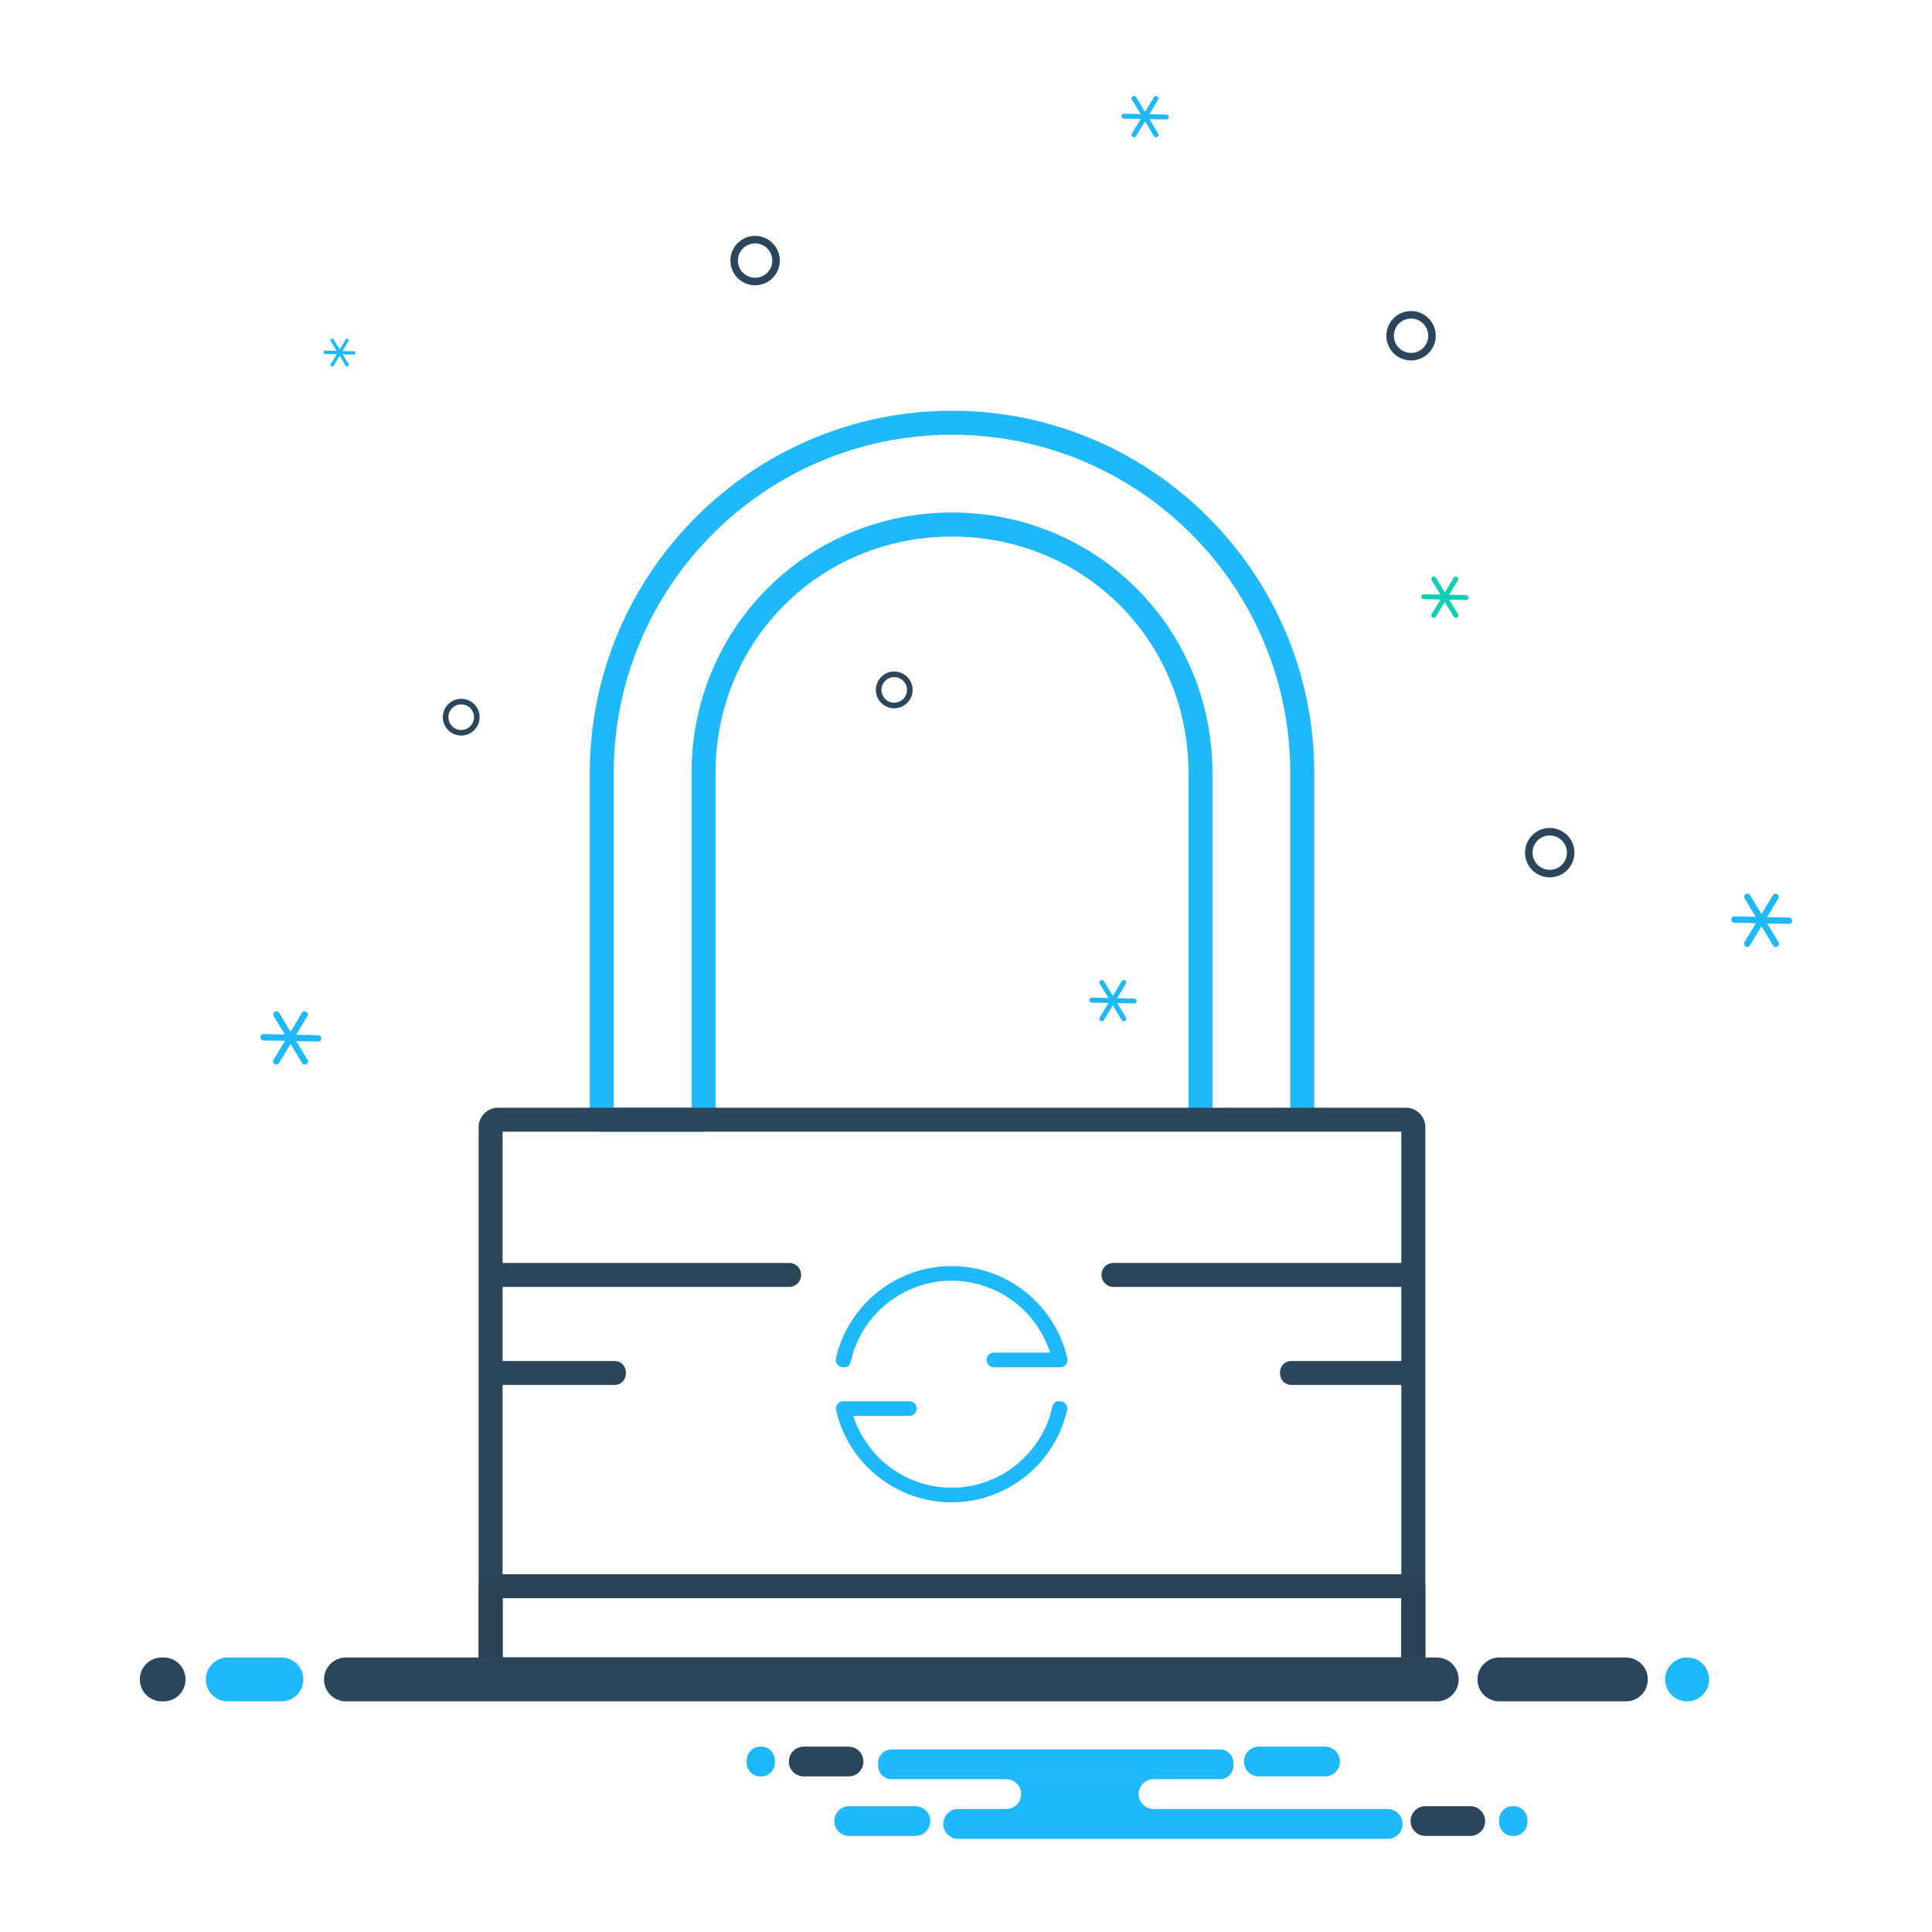 <?xml version="1.0" encoding="UTF-8" standalone="no"?>
<!-- Created with Inkscape (http://www.inkscape.org/) -->

<svg
   xmlns:dc="http://purl.org/dc/elements/1.1/"
   xmlns:cc="http://creativecommons.org/ns#"
   xmlns:rdf="http://www.w3.org/1999/02/22-rdf-syntax-ns#"
   xmlns:svg="http://www.w3.org/2000/svg"
   xmlns="http://www.w3.org/2000/svg"
   xmlns:sodipodi="http://sodipodi.sourceforge.net/DTD/sodipodi-0.dtd"
   xmlns:inkscape="http://www.inkscape.org/namespaces/inkscape"
   width="80.585mm"
   height="80.585mm"
   viewBox="0 0 80.585 80.585"
   version="1.1"
   id="svg8"
   inkscape:version="0.92.3 (2405546, 2018-03-11)"
   sodipodi:docname="create-lock.svg">
  <defs
     id="defs2" />
  <sodipodi:namedview
     id="base"
     pagecolor="#ffffff"
     bordercolor="#666666"
     borderopacity="1.0"
     inkscape:pageopacity="0.0"
     inkscape:pageshadow="2"
     inkscape:zoom="2.1345786"
     inkscape:cx="121.14775"
     inkscape:cy="121.44809"
     inkscape:document-units="mm"
     inkscape:current-layer="layer1"
     showgrid="false"
     inkscape:window-width="1366"
     inkscape:window-height="718"
     inkscape:window-x="0"
     inkscape:window-y="24"
     inkscape:window-maximized="1"
     inkscape:snap-global="true"
     showguides="true"
     inkscape:guide-bbox="true" />
  <g
     inkscape:label="Layer 1"
     inkscape:groupmode="layer"
     id="layer1"
     transform="translate(81.444,-128.294)">
    <path
       style="color:#000000;font-style:normal;font-variant:normal;font-weight:normal;font-stretch:normal;font-size:medium;line-height:normal;font-family:sans-serif;font-variant-ligatures:normal;font-variant-position:normal;font-variant-caps:normal;font-variant-numeric:normal;font-variant-alternates:normal;font-feature-settings:normal;text-indent:0;text-align:start;text-decoration:none;text-decoration-line:none;text-decoration-style:solid;text-decoration-color:#000000;letter-spacing:normal;word-spacing:normal;text-transform:none;writing-mode:lr-tb;direction:ltr;text-orientation:mixed;dominant-baseline:auto;baseline-shift:baseline;text-anchor:start;white-space:normal;shape-padding:0;clip-rule:nonzero;display:inline;overflow:visible;visibility:visible;opacity:1;isolation:auto;mix-blend-mode:normal;color-interpolation:sRGB;color-interpolation-filters:linearRGB;solid-color:#000000;solid-opacity:1;vector-effect:none;fill:#1eb8fb;fill-opacity:1;fill-rule:nonzero;stroke:none;stroke-width:1;stroke-linecap:round;stroke-linejoin:round;stroke-miterlimit:4;stroke-dasharray:none;stroke-dashoffset:0;stroke-opacity:1;paint-order:markers stroke fill;color-rendering:auto;image-rendering:auto;shape-rendering:auto;text-rendering:auto;enable-background:accumulate"
       d="m -41.735,145.427 c -8.329,0 -15.109,6.781 -15.109,15.11 v 14.461 c -9.9e-5,0.276 0.224,0.5 0.5,0.5 h 4.246 c 0.276,1e-4 0.5,-0.224 0.5,-0.5 v -14.461 c 0,-5.515 4.348,-9.863 9.863,-9.863 5.515,0 9.863,4.349 9.863,9.863 v 13.987 c 2.22e-4,1.375 1.126,0.659 2.5,0.66 h 0.246 c 1.375,-2.3e-4 2.5,0.715 2.5,-0.66 v -13.987 c 0,-8.329 -6.781,-15.11 -15.11,-15.11 z m 0,1 c 7.787,0 14.109,6.323 14.109,14.109 v 13.987 c -1.32e-4,0.834 -0.665,0.075 -1.5,0.075 h -0.246 c -0.834,-1.3e-4 -1.5,0.759 -1.5,-0.075 v -13.987 c 0,-6.043 -4.82,-10.864 -10.864,-10.864 -6.043,0 -10.863,4.82 -10.863,10.864 v 13.96 h -3.245 v -13.96 c 0,-7.787 6.322,-14.109 14.109,-14.109 z"
       id="rect845"
       inkscape:connector-curvature="0"
       sodipodi:nodetypes="ssccccsscccccssssccccsssccss" />
    <path
       style="color:#000000;font-style:normal;font-variant:normal;font-weight:normal;font-stretch:normal;font-size:medium;line-height:normal;font-family:sans-serif;font-variant-ligatures:normal;font-variant-position:normal;font-variant-caps:normal;font-variant-numeric:normal;font-variant-alternates:normal;font-feature-settings:normal;text-indent:0;text-align:start;text-decoration:none;text-decoration-line:none;text-decoration-style:solid;text-decoration-color:#000000;letter-spacing:normal;word-spacing:normal;text-transform:none;writing-mode:lr-tb;direction:ltr;text-orientation:mixed;dominant-baseline:auto;baseline-shift:baseline;text-anchor:start;white-space:normal;shape-padding:0;clip-rule:nonzero;display:inline;overflow:visible;visibility:visible;opacity:1;isolation:auto;mix-blend-mode:normal;color-interpolation:sRGB;color-interpolation-filters:linearRGB;solid-color:#000000;solid-opacity:1;vector-effect:none;fill:#2b465b;fill-opacity:1;fill-rule:nonzero;stroke:none;stroke-width:1;stroke-linecap:round;stroke-linejoin:round;stroke-miterlimit:4;stroke-dasharray:none;stroke-dashoffset:0;stroke-opacity:1;paint-order:normal;color-rendering:auto;image-rendering:auto;shape-rendering:auto;text-rendering:auto;enable-background:accumulate"
       d="m -60.677,174.498 c -0.436,0 -0.803,0.367 -0.803,0.803 v 22.326 c 0,0.436 0.367,0.803 0.803,0.803 h 37.883 c 0.436,0 0.801,-0.367 0.801,-0.803 v -22.326 c 0,-0.436 -0.365,-0.803 -0.801,-0.803 z m 0.197,1 h 37.486 v 21.932 h -37.486 z"
       id="rect847"
       inkscape:connector-curvature="0" />
    <path
       style="color:#000000;font-style:normal;font-variant:normal;font-weight:normal;font-stretch:normal;font-size:medium;line-height:normal;font-family:sans-serif;font-variant-ligatures:normal;font-variant-position:normal;font-variant-caps:normal;font-variant-numeric:normal;font-variant-alternates:normal;font-feature-settings:normal;text-indent:0;text-align:start;text-decoration:none;text-decoration-line:none;text-decoration-style:solid;text-decoration-color:#000000;letter-spacing:normal;word-spacing:normal;text-transform:none;writing-mode:lr-tb;direction:ltr;text-orientation:mixed;dominant-baseline:auto;baseline-shift:baseline;text-anchor:start;white-space:normal;shape-padding:0;clip-rule:nonzero;display:inline;overflow:visible;visibility:visible;opacity:1;isolation:auto;mix-blend-mode:normal;color-interpolation:sRGB;color-interpolation-filters:linearRGB;solid-color:#000000;solid-opacity:1;vector-effect:none;fill:#2a4256;fill-opacity:1;fill-rule:nonzero;stroke:none;stroke-width:1;stroke-linecap:round;stroke-linejoin:round;stroke-miterlimit:4;stroke-dasharray:none;stroke-dashoffset:0;stroke-opacity:1;paint-order:markers stroke fill;color-rendering:auto;image-rendering:auto;shape-rendering:auto;text-rendering:auto;enable-background:accumulate"
       d="m -60.979,193.957 a 0.5,0.5 0 0 0 -0.5,0.5 v 3.169 c 0,0.435 0.366,0.803 0.802,0.803 h 37.882 c 0.436,0 0.803,-0.366 0.803,-0.803 v -3.169 a 0.5,0.5 0 0 0 -0.5,-0.5 z m 0.5,1 h 37.486 v 2.471 h -37.486 z"
       id="rect860"
       inkscape:connector-curvature="0" />
    <path
       style="color:#000000;font-style:normal;font-variant:normal;font-weight:normal;font-stretch:normal;font-size:medium;line-height:normal;font-family:sans-serif;font-variant-ligatures:normal;font-variant-position:normal;font-variant-caps:normal;font-variant-numeric:normal;font-variant-alternates:normal;font-feature-settings:normal;text-indent:0;text-align:start;text-decoration:none;text-decoration-line:none;text-decoration-style:solid;text-decoration-color:#000000;letter-spacing:normal;word-spacing:normal;text-transform:none;writing-mode:lr-tb;direction:ltr;text-orientation:mixed;dominant-baseline:auto;baseline-shift:baseline;text-anchor:start;white-space:normal;shape-padding:0;clip-rule:nonzero;display:inline;overflow:visible;visibility:visible;opacity:1;isolation:auto;mix-blend-mode:normal;color-interpolation:sRGB;color-interpolation-filters:linearRGB;solid-color:#000000;solid-opacity:1;vector-effect:none;fill:#2b465b;fill-opacity:1;fill-rule:nonzero;stroke:none;stroke-width:1;stroke-linecap:round;stroke-linejoin:round;stroke-miterlimit:4;stroke-dasharray:none;stroke-dashoffset:0;stroke-opacity:1;color-rendering:auto;image-rendering:auto;shape-rendering:auto;text-rendering:auto;enable-background:accumulate"
       d="m -60.768,180.972 a 0.5,0.5 0 1 0 0,1 h 12.24 a 0.5,0.5 0 1 0 0,-1 z"
       id="path878"
       inkscape:connector-curvature="0" />
    <path
       inkscape:connector-curvature="0"
       id="path882"
       d="m -60.768,185.062 c -0.676,-0.01 -0.676,1.01 0,1 h 4.927 c 0.676,0.01 0.676,-1.01 0,-1 z"
       style="color:#000000;font-style:normal;font-variant:normal;font-weight:normal;font-stretch:normal;font-size:medium;line-height:normal;font-family:sans-serif;font-variant-ligatures:normal;font-variant-position:normal;font-variant-caps:normal;font-variant-numeric:normal;font-variant-alternates:normal;font-feature-settings:normal;text-indent:0;text-align:start;text-decoration:none;text-decoration-line:none;text-decoration-style:solid;text-decoration-color:#000000;letter-spacing:normal;word-spacing:normal;text-transform:none;writing-mode:lr-tb;direction:ltr;text-orientation:mixed;dominant-baseline:auto;baseline-shift:baseline;text-anchor:start;white-space:normal;shape-padding:0;clip-rule:nonzero;display:inline;overflow:visible;visibility:visible;opacity:1;isolation:auto;mix-blend-mode:normal;color-interpolation:sRGB;color-interpolation-filters:linearRGB;solid-color:#000000;solid-opacity:1;vector-effect:none;fill:#2b465b;fill-opacity:1;fill-rule:nonzero;stroke:none;stroke-width:1;stroke-linecap:round;stroke-linejoin:round;stroke-miterlimit:4;stroke-dasharray:none;stroke-dashoffset:0;stroke-opacity:1;color-rendering:auto;image-rendering:auto;shape-rendering:auto;text-rendering:auto;enable-background:accumulate"
       sodipodi:nodetypes="ccccc" />
    <path
       inkscape:connector-curvature="0"
       id="path884"
       d="m -35,180.972 a 0.5,0.5 0 1 0 0,1 h 12.24 a 0.5,0.5 0 1 0 0,-1 z"
       style="color:#000000;font-style:normal;font-variant:normal;font-weight:normal;font-stretch:normal;font-size:medium;line-height:normal;font-family:sans-serif;font-variant-ligatures:normal;font-variant-position:normal;font-variant-caps:normal;font-variant-numeric:normal;font-variant-alternates:normal;font-feature-settings:normal;text-indent:0;text-align:start;text-decoration:none;text-decoration-line:none;text-decoration-style:solid;text-decoration-color:#000000;letter-spacing:normal;word-spacing:normal;text-transform:none;writing-mode:lr-tb;direction:ltr;text-orientation:mixed;dominant-baseline:auto;baseline-shift:baseline;text-anchor:start;white-space:normal;shape-padding:0;clip-rule:nonzero;display:inline;overflow:visible;visibility:visible;opacity:1;isolation:auto;mix-blend-mode:normal;color-interpolation:sRGB;color-interpolation-filters:linearRGB;solid-color:#000000;solid-opacity:1;vector-effect:none;fill:#2b465b;fill-opacity:1;fill-rule:nonzero;stroke:none;stroke-width:1;stroke-linecap:round;stroke-linejoin:round;stroke-miterlimit:4;stroke-dasharray:none;stroke-dashoffset:0;stroke-opacity:1;color-rendering:auto;image-rendering:auto;shape-rendering:auto;text-rendering:auto;enable-background:accumulate" />
    <path
       sodipodi:nodetypes="ccccc"
       style="color:#000000;font-style:normal;font-variant:normal;font-weight:normal;font-stretch:normal;font-size:medium;line-height:normal;font-family:sans-serif;font-variant-ligatures:normal;font-variant-position:normal;font-variant-caps:normal;font-variant-numeric:normal;font-variant-alternates:normal;font-feature-settings:normal;text-indent:0;text-align:start;text-decoration:none;text-decoration-line:none;text-decoration-style:solid;text-decoration-color:#000000;letter-spacing:normal;word-spacing:normal;text-transform:none;writing-mode:lr-tb;direction:ltr;text-orientation:mixed;dominant-baseline:auto;baseline-shift:baseline;text-anchor:start;white-space:normal;shape-padding:0;clip-rule:nonzero;display:inline;overflow:visible;visibility:visible;opacity:1;isolation:auto;mix-blend-mode:normal;color-interpolation:sRGB;color-interpolation-filters:linearRGB;solid-color:#000000;solid-opacity:1;vector-effect:none;fill:#2b465b;fill-opacity:1;fill-rule:nonzero;stroke:none;stroke-width:1;stroke-linecap:round;stroke-linejoin:round;stroke-miterlimit:4;stroke-dasharray:none;stroke-dashoffset:0;stroke-opacity:1;color-rendering:auto;image-rendering:auto;shape-rendering:auto;text-rendering:auto;enable-background:accumulate"
       d="m -27.55,185.062 c -0.676,-0.01 -0.676,1.01 0,1 h 4.927 c 0.676,0.01 0.676,-1.01 0,-1 z"
       id="path886"
       inkscape:connector-curvature="0" />
    <path
       inkscape:connector-curvature="0"
       style="opacity:1;fill:#2b465b;fill-opacity:1;stroke:none;stroke-width:1.531;stroke-linecap:round;stroke-linejoin:round;stroke-miterlimit:4;stroke-dasharray:none;stroke-dashoffset:0;stroke-opacity:1;paint-order:normal"
       d="m -67.014,197.429 h 45.497 c 0.507,0 0.915,0.408 0.915,0.915 0,0.507 -0.408,0.915 -0.915,0.915 h -45.497 c -0.507,0 -0.915,-0.408 -0.915,-0.915 0,-0.507 0.408,-0.915 0.915,-0.915 z"
       id="rect910" />
    <path
       inkscape:connector-curvature="0"
       style="opacity:1;fill:#2b465b;fill-opacity:1;stroke:none;stroke-width:1.531;stroke-linecap:round;stroke-linejoin:round;stroke-miterlimit:4;stroke-dasharray:none;stroke-dashoffset:0;stroke-opacity:1;paint-order:normal"
       d="m -18.902,197.429 h 5.274 c 0.507,0 0.915,0.408 0.915,0.915 0,0.507 -0.408,0.915 -0.915,0.915 h -5.274 c -0.507,0 -0.915,-0.408 -0.915,-0.915 0,-0.507 0.408,-0.915 0.915,-0.915 z"
       id="rect912" />
    <path
       inkscape:connector-curvature="0"
       style="opacity:1;fill:#1eb8fb;fill-opacity:1;stroke:none;stroke-width:1.531;stroke-linecap:round;stroke-linejoin:round;stroke-miterlimit:4;stroke-dasharray:none;stroke-dashoffset:0;stroke-opacity:1;paint-order:normal"
       d="m -11.077,197.429 h 0.006 c 0.507,0 0.915,0.408 0.915,0.915 0,0.507 -0.408,0.915 -0.915,0.915 h -0.006 c -0.507,0 -0.915,-0.408 -0.915,-0.915 0,-0.507 0.408,-0.915 0.915,-0.915 z"
       id="rect914" />
    <path
       inkscape:connector-curvature="0"
       style="opacity:1;fill:#1eb8fb;fill-opacity:1;stroke:none;stroke-width:1.531;stroke-linecap:round;stroke-linejoin:round;stroke-miterlimit:4;stroke-dasharray:none;stroke-dashoffset:0;stroke-opacity:1;paint-order:normal"
       d="m -71.944,197.429 h 2.237 c 0.507,0 0.915,0.408 0.915,0.915 0,0.507 -0.408,0.915 -0.915,0.915 h -2.237 c -0.507,0 -0.915,-0.408 -0.915,-0.915 0,-0.507 0.408,-0.915 0.915,-0.915 z"
       id="rect916" />
    <path
       inkscape:connector-curvature="0"
       style="opacity:1;fill:#2b465b;fill-opacity:1;stroke:none;stroke-width:1.531;stroke-linecap:round;stroke-linejoin:round;stroke-miterlimit:4;stroke-dasharray:none;stroke-dashoffset:0;stroke-opacity:1;paint-order:normal"
       d="m -74.696,197.429 h 0.076 c 0.507,0 0.915,0.408 0.915,0.915 0,0.507 -0.408,0.915 -0.915,0.915 h -0.076 c -0.507,0 -0.915,-0.408 -0.915,-0.915 0,-0.507 0.408,-0.915 0.915,-0.915 z"
       id="rect916-3" />
    <path
       style="opacity:1;fill:#1eb8fb;fill-opacity:1;stroke:none;stroke-width:5.785;stroke-linecap:round;stroke-linejoin:round;stroke-miterlimit:4;stroke-dasharray:none;stroke-dashoffset:0;stroke-opacity:1;paint-order:normal"
       d="M 140.34 275.352 C 139.165 275.352 138.217 276.299 138.217 277.475 L 138.217 277.924 C 138.217 279.099 139.165 280.045 140.34 280.045 L 192.01 280.045 C 193.185 280.045 194.131 279.099 194.131 277.924 L 194.131 277.475 C 194.131 276.299 193.185 275.352 192.01 275.352 L 140.34 275.352 z M 158.385 280.047 C 159.685 280.047 160.73 281.092 160.73 282.393 C 160.73 283.693 159.685 284.74 158.385 284.74 L 150.814 284.74 C 149.514 284.74 148.469 285.786 148.469 287.086 C 148.469 288.386 149.514 289.434 150.814 289.434 L 218.418 289.434 C 219.718 289.434 220.766 288.386 220.766 287.086 C 220.766 285.786 219.718 284.74 218.418 284.74 L 181.568 284.74 C 180.268 284.74 179.221 283.693 179.221 282.393 C 179.221 281.092 180.268 280.047 181.568 280.047 L 158.385 280.047 z "
       transform="matrix(0.265,0,0,0.265,-81.444,128.294)"
       id="rect933" />
    <path
       inkscape:connector-curvature="0"
       style="opacity:1;fill:#1eb8fb;fill-opacity:1;stroke:none;stroke-width:1.531;stroke-linecap:round;stroke-linejoin:round;stroke-miterlimit:4;stroke-dasharray:none;stroke-dashoffset:0;stroke-opacity:1;paint-order:normal"
       d="m -28.934,201.148 h 2.76 c 0.344,0 0.621,0.277 0.621,0.621 0,0.344 -0.277,0.621 -0.621,0.621 h -2.76 c -0.344,0 -0.621,-0.277 -0.621,-0.621 0,-0.344 0.277,-0.621 0.621,-0.621 z"
       id="rect945" />
    <path
       inkscape:connector-curvature="0"
       style="opacity:1;fill:#2b465b;fill-opacity:1;stroke:none;stroke-width:1.531;stroke-linecap:round;stroke-linejoin:round;stroke-miterlimit:4;stroke-dasharray:none;stroke-dashoffset:0;stroke-opacity:1;paint-order:normal"
       d="m -47.919,201.148 h 1.868 c 0.344,0 0.621,0.277 0.621,0.621 0,0.344 -0.277,0.621 -0.621,0.621 h -1.868 c -0.344,0 -0.621,-0.277 -0.621,-0.621 0,-0.344 0.277,-0.621 0.621,-0.621 z"
       id="rect947" />
    <path
       inkscape:connector-curvature="0"
       style="opacity:1;fill:#1eb8fb;fill-opacity:1;stroke:none;stroke-width:1.531;stroke-linecap:round;stroke-linejoin:round;stroke-miterlimit:4;stroke-dasharray:none;stroke-dashoffset:0;stroke-opacity:1;paint-order:normal"
       d="m -49.742,201.148 h 0.06 c 0.311,0 0.562,0.264 0.562,0.591 v 0.06 c 0,0.327 -0.251,0.591 -0.562,0.591 h -0.06 c -0.311,0 -0.562,-0.264 -0.562,-0.591 v -0.06 c 0,-0.327 0.251,-0.591 0.562,-0.591 z"
       id="rect949" />
    <path
       inkscape:connector-curvature="0"
       style="opacity:1;fill:#1eb8fb;fill-opacity:1;stroke:none;stroke-width:1.531;stroke-linecap:round;stroke-linejoin:round;stroke-miterlimit:4;stroke-dasharray:none;stroke-dashoffset:0;stroke-opacity:1;paint-order:normal"
       d="m -46.025,203.631 h 2.76 c 0.344,0 0.621,0.277 0.621,0.621 0,0.344 -0.277,0.621 -0.621,0.621 h -2.76 c -0.344,0 -0.621,-0.277 -0.621,-0.621 0,-0.344 0.277,-0.621 0.621,-0.621 z"
       id="rect951" />
    <path
       inkscape:connector-curvature="0"
       style="opacity:1;fill:#2b465b;fill-opacity:1;stroke:none;stroke-width:1.531;stroke-linecap:round;stroke-linejoin:round;stroke-miterlimit:4;stroke-dasharray:none;stroke-dashoffset:0;stroke-opacity:1;paint-order:normal"
       d="m -20.119,203.631 h -1.868 c -0.344,0 -0.621,0.277 -0.621,0.621 0,0.344 0.277,0.621 0.621,0.621 h 1.868 c 0.344,0 0.621,-0.277 0.621,-0.621 0,-0.344 -0.277,-0.621 -0.621,-0.621 z"
       id="rect953" />
    <path
       inkscape:connector-curvature="0"
       style="opacity:1;fill:#1eb8fb;fill-opacity:1;stroke:none;stroke-width:1.531;stroke-linecap:round;stroke-linejoin:round;stroke-miterlimit:4;stroke-dasharray:none;stroke-dashoffset:0;stroke-opacity:1;paint-order:normal"
       d="m -18.296,203.631 h -0.06 c -0.311,0 -0.562,0.264 -0.562,0.591 v 0.06 c 0,0.327 0.251,0.591 0.562,0.591 h 0.06 c 0.311,0 0.562,-0.264 0.562,-0.591 v -0.06 c 0,-0.327 -0.251,-0.591 -0.562,-0.591 z"
       id="rect955" />
    <path
       inkscape:connector-curvature="0"
       style="opacity:1;fill:none;fill-opacity:1;stroke:#2b465b;stroke-width:0.233;stroke-linecap:round;stroke-linejoin:round;stroke-miterlimit:4;stroke-dasharray:none;stroke-dashoffset:0;stroke-opacity:1;paint-order:normal"
       d="m -43.495,157.07 a 0.65,0.65 0 0 1 -0.65,0.65 0.65,0.65 0 0 1 -0.65,-0.65 0.65,0.65 0 0 1 0.65,-0.65 0.65,0.65 0 0 1 0.65,0.65 z"
       id="path957" />
    <path
       inkscape:connector-curvature="0"
       style="opacity:1;fill:none;fill-opacity:1;stroke:#2b465b;stroke-width:0.233;stroke-linecap:round;stroke-linejoin:round;stroke-miterlimit:4;stroke-dasharray:none;stroke-dashoffset:0;stroke-opacity:1;paint-order:normal"
       d="m -61.556,158.208 a 0.65,0.65 0 0 1 -0.65,0.65 0.65,0.65 0 0 1 -0.65,-0.65 0.65,0.65 0 0 1 0.65,-0.65 0.65,0.65 0 0 1 0.65,0.65 z"
       id="circle959" />
    <path
       inkscape:connector-curvature="0"
       style="opacity:1;fill:none;fill-opacity:1;stroke:#2b465b;stroke-width:0.313;stroke-linecap:round;stroke-linejoin:round;stroke-miterlimit:4;stroke-dasharray:none;stroke-dashoffset:0;stroke-opacity:1;paint-order:normal"
       d="m -49.075,139.163 a 0.873,0.873 0 0 1 -0.873,0.873 0.873,0.873 0 0 1 -0.873,-0.873 0.873,0.873 0 0 1 0.873,-0.873 0.873,0.873 0 0 1 0.873,0.873 z"
       id="circle961" />
    <path
       inkscape:connector-curvature="0"
       style="opacity:1;fill:none;fill-opacity:1;stroke:#2b465b;stroke-width:0.313;stroke-linecap:round;stroke-linejoin:round;stroke-miterlimit:4;stroke-dasharray:none;stroke-dashoffset:0;stroke-opacity:1;paint-order:normal"
       d="m -21.715,142.298 a 0.873,0.873 0 0 1 -0.873,0.873 0.873,0.873 0 0 1 -0.873,-0.873 0.873,0.873 0 0 1 0.873,-0.873 0.873,0.873 0 0 1 0.873,0.873 z"
       id="circle963" />
    <path
       inkscape:connector-curvature="0"
       style="color:#000000;font-style:normal;font-variant:normal;font-weight:normal;font-stretch:normal;font-size:medium;line-height:normal;font-family:sans-serif;font-variant-ligatures:normal;font-variant-position:normal;font-variant-caps:normal;font-variant-numeric:normal;font-variant-alternates:normal;font-feature-settings:normal;text-indent:0;text-align:start;text-decoration:none;text-decoration-line:none;text-decoration-style:solid;text-decoration-color:#000000;letter-spacing:normal;word-spacing:normal;text-transform:none;writing-mode:lr-tb;direction:ltr;text-orientation:mixed;dominant-baseline:auto;baseline-shift:baseline;text-anchor:start;white-space:normal;shape-padding:0;clip-rule:nonzero;display:inline;overflow:visible;visibility:visible;opacity:1;isolation:auto;mix-blend-mode:normal;color-interpolation:sRGB;color-interpolation-filters:linearRGB;solid-color:#000000;solid-opacity:1;vector-effect:none;fill:#1eb8fb;fill-opacity:1;fill-rule:nonzero;stroke:none;stroke-width:0.265;stroke-linecap:round;stroke-linejoin:round;stroke-miterlimit:4;stroke-dasharray:none;stroke-dashoffset:0;stroke-opacity:1;color-rendering:auto;image-rendering:auto;shape-rendering:auto;text-rendering:auto;enable-background:accumulate"
       d="m -69.919,170.477 a 0.133,0.133 0 0 0 -0.013,0.002 0.133,0.133 0 0 0 -0.092,0.201 l 0.463,0.765 -0.892,-0.019 a 0.133,0.133 0 0 0 -0.014,0 0.133,0.133 0 0 0 0.008,0.264 l 0.904,0.019 -0.469,0.775 a 0.133,0.133 0 1 0 0.227,0.136 l 0.473,-0.782 0.474,0.782 a 0.133,0.133 0 1 0 0.226,-0.136 l -0.463,-0.765 0.892,0.019 a 0.133,0.133 0 1 0 0.006,-0.264 l -0.904,-0.019 0.469,-0.775 a 0.133,0.133 0 0 0 -0.123,-0.201 0.133,0.133 0 0 0 -0.103,0.064 l -0.474,0.783 -0.474,-0.782 a 0.133,0.133 0 0 0 -0.121,-0.066 z"
       id="path967" />
    <path
       id="path1271"
       d="m -67.59,142.423 a 0.069,0.069 0 0 0 -0.007,0.001 0.069,0.069 0 0 0 -0.048,0.105 l 0.243,0.401 -0.468,-0.01 a 0.069,0.069 0 0 0 -0.007,0 0.069,0.069 0 0 0 0.004,0.138 l 0.474,0.01 -0.246,0.406 a 0.069,0.069 0 1 0 0.119,0.072 l 0.248,-0.41 0.248,0.41 a 0.069,0.069 0 1 0 0.119,-0.072 l -0.243,-0.401 0.468,0.01 a 0.069,0.069 0 1 0 0.003,-0.138 l -0.474,-0.01 0.246,-0.406 a 0.069,0.069 0 0 0 -0.064,-0.105 0.069,0.069 0 0 0 -0.054,0.034 l -0.248,0.411 -0.248,-0.41 a 0.069,0.069 0 0 0 -0.064,-0.035 z"
       style="color:#000000;font-style:normal;font-variant:normal;font-weight:normal;font-stretch:normal;font-size:medium;line-height:normal;font-family:sans-serif;font-variant-ligatures:normal;font-variant-position:normal;font-variant-caps:normal;font-variant-numeric:normal;font-variant-alternates:normal;font-feature-settings:normal;text-indent:0;text-align:start;text-decoration:none;text-decoration-line:none;text-decoration-style:solid;text-decoration-color:#000000;letter-spacing:normal;word-spacing:normal;text-transform:none;writing-mode:lr-tb;direction:ltr;text-orientation:mixed;dominant-baseline:auto;baseline-shift:baseline;text-anchor:start;white-space:normal;shape-padding:0;clip-rule:nonzero;display:inline;overflow:visible;visibility:visible;opacity:1;isolation:auto;mix-blend-mode:normal;color-interpolation:sRGB;color-interpolation-filters:linearRGB;solid-color:#000000;solid-opacity:1;vector-effect:none;fill:#1eb8fb;fill-opacity:1;fill-rule:nonzero;stroke:none;stroke-width:0.139;stroke-linecap:round;stroke-linejoin:round;stroke-miterlimit:4;stroke-dasharray:none;stroke-dashoffset:0;stroke-opacity:1;color-rendering:auto;image-rendering:auto;shape-rendering:auto;text-rendering:auto;enable-background:accumulate"
       inkscape:connector-curvature="0" />
    <path
       id="path1273"
       d="m -34.147,132.3 a 0.103,0.103 0 0 0 -0.01,0.002 0.103,0.103 0 0 0 -0.071,0.156 l 0.359,0.594 -0.693,-0.014 a 0.103,0.103 0 0 0 -0.011,0 0.103,0.103 0 0 0 0.006,0.205 l 0.702,0.014 -0.364,0.601 a 0.103,0.103 0 1 0 0.176,0.106 l 0.367,-0.607 0.368,0.607 a 0.103,0.103 0 1 0 0.176,-0.106 l -0.359,-0.594 0.693,0.014 a 0.103,0.103 0 1 0 0.005,-0.205 l -0.702,-0.014 0.364,-0.601 a 0.103,0.103 0 0 0 -0.095,-0.156 0.103,0.103 0 0 0 -0.08,0.05 l -0.368,0.608 -0.368,-0.607 a 0.103,0.103 0 0 0 -0.094,-0.051 z"
       style="color:#000000;font-style:normal;font-variant:normal;font-weight:normal;font-stretch:normal;font-size:medium;line-height:normal;font-family:sans-serif;font-variant-ligatures:normal;font-variant-position:normal;font-variant-caps:normal;font-variant-numeric:normal;font-variant-alternates:normal;font-feature-settings:normal;text-indent:0;text-align:start;text-decoration:none;text-decoration-line:none;text-decoration-style:solid;text-decoration-color:#000000;letter-spacing:normal;word-spacing:normal;text-transform:none;writing-mode:lr-tb;direction:ltr;text-orientation:mixed;dominant-baseline:auto;baseline-shift:baseline;text-anchor:start;white-space:normal;shape-padding:0;clip-rule:nonzero;display:inline;overflow:visible;visibility:visible;opacity:1;isolation:auto;mix-blend-mode:normal;color-interpolation:sRGB;color-interpolation-filters:linearRGB;solid-color:#000000;solid-opacity:1;vector-effect:none;fill:#1eb8fb;fill-opacity:1;fill-rule:nonzero;stroke:none;stroke-width:0.206;stroke-linecap:round;stroke-linejoin:round;stroke-miterlimit:4;stroke-dasharray:none;stroke-dashoffset:0;stroke-opacity:1;color-rendering:auto;image-rendering:auto;shape-rendering:auto;text-rendering:auto;enable-background:accumulate"
       inkscape:connector-curvature="0" />
    <path
       inkscape:connector-curvature="0"
       style="color:#000000;font-style:normal;font-variant:normal;font-weight:normal;font-stretch:normal;font-size:medium;line-height:normal;font-family:sans-serif;font-variant-ligatures:normal;font-variant-position:normal;font-variant-caps:normal;font-variant-numeric:normal;font-variant-alternates:normal;font-feature-settings:normal;text-indent:0;text-align:start;text-decoration:none;text-decoration-line:none;text-decoration-style:solid;text-decoration-color:#000000;letter-spacing:normal;word-spacing:normal;text-transform:none;writing-mode:lr-tb;direction:ltr;text-orientation:mixed;dominant-baseline:auto;baseline-shift:baseline;text-anchor:start;white-space:normal;shape-padding:0;clip-rule:nonzero;display:inline;overflow:visible;visibility:visible;opacity:1;isolation:auto;mix-blend-mode:normal;color-interpolation:sRGB;color-interpolation-filters:linearRGB;solid-color:#000000;solid-opacity:1;vector-effect:none;fill:#0dcfb4;fill-opacity:1;fill-rule:nonzero;stroke:none;stroke-width:0.206;stroke-linecap:round;stroke-linejoin:round;stroke-miterlimit:4;stroke-dasharray:none;stroke-dashoffset:0;stroke-opacity:1;color-rendering:auto;image-rendering:auto;shape-rendering:auto;text-rendering:auto;enable-background:accumulate"
       d="m -21.642,152.343 a 0.103,0.103 0 0 0 -0.01,0.002 0.103,0.103 0 0 0 -0.071,0.156 l 0.359,0.594 -0.693,-0.014 a 0.103,0.103 0 0 0 -0.011,0 0.103,0.103 0 0 0 0.006,0.205 l 0.702,0.014 -0.364,0.601 a 0.103,0.103 0 1 0 0.176,0.106 l 0.367,-0.607 0.368,0.607 a 0.103,0.103 0 1 0 0.176,-0.106 l -0.359,-0.594 0.693,0.014 a 0.103,0.103 0 1 0 0.005,-0.205 l -0.702,-0.014 0.364,-0.601 a 0.103,0.103 0 0 0 -0.095,-0.156 0.103,0.103 0 0 0 -0.08,0.05 l -0.368,0.608 -0.368,-0.607 a 0.103,0.103 0 0 0 -0.094,-0.051 z"
       id="path1275" />
    <path
       id="path1297"
       d="m -8.566,165.569 a 0.133,0.133 0 0 0 -0.013,0.002 0.133,0.133 0 0 0 -0.092,0.201 l 0.463,0.765 -0.892,-0.019 a 0.133,0.133 0 0 0 -0.014,0 0.133,0.133 0 0 0 0.008,0.264 l 0.904,0.019 -0.469,0.775 a 0.133,0.133 0 1 0 0.227,0.136 l 0.473,-0.782 0.474,0.782 a 0.133,0.133 0 1 0 0.226,-0.136 l -0.463,-0.765 0.892,0.019 a 0.133,0.133 0 1 0 0.006,-0.264 l -0.904,-0.019 0.469,-0.775 a 0.133,0.133 0 0 0 -0.123,-0.201 0.133,0.133 0 0 0 -0.103,0.064 l -0.474,0.783 -0.474,-0.782 a 0.133,0.133 0 0 0 -0.121,-0.066 z"
       style="color:#000000;font-style:normal;font-variant:normal;font-weight:normal;font-stretch:normal;font-size:medium;line-height:normal;font-family:sans-serif;font-variant-ligatures:normal;font-variant-position:normal;font-variant-caps:normal;font-variant-numeric:normal;font-variant-alternates:normal;font-feature-settings:normal;text-indent:0;text-align:start;text-decoration:none;text-decoration-line:none;text-decoration-style:solid;text-decoration-color:#000000;letter-spacing:normal;word-spacing:normal;text-transform:none;writing-mode:lr-tb;direction:ltr;text-orientation:mixed;dominant-baseline:auto;baseline-shift:baseline;text-anchor:start;white-space:normal;shape-padding:0;clip-rule:nonzero;display:inline;overflow:visible;visibility:visible;opacity:1;isolation:auto;mix-blend-mode:normal;color-interpolation:sRGB;color-interpolation-filters:linearRGB;solid-color:#000000;solid-opacity:1;vector-effect:none;fill:#1eb8fb;fill-opacity:1;fill-rule:nonzero;stroke:none;stroke-width:0.265;stroke-linecap:round;stroke-linejoin:round;stroke-miterlimit:4;stroke-dasharray:none;stroke-dashoffset:0;stroke-opacity:1;color-rendering:auto;image-rendering:auto;shape-rendering:auto;text-rendering:auto;enable-background:accumulate"
       inkscape:connector-curvature="0" />
    <path
       inkscape:connector-curvature="0"
       style="opacity:1;fill:none;fill-opacity:1;stroke:#2b465b;stroke-width:0.313;stroke-linecap:round;stroke-linejoin:round;stroke-miterlimit:4;stroke-dasharray:none;stroke-dashoffset:0;stroke-opacity:1;paint-order:normal"
       d="m -15.93,163.859 a 0.873,0.873 0 0 1 -0.873,0.873 0.873,0.873 0 0 1 -0.873,-0.873 0.873,0.873 0 0 1 0.873,-0.873 0.873,0.873 0 0 1 0.873,0.873 z"
       id="circle1299" />
    <path
       id="path1301"
       d="m -35.49,169.171 a 0.103,0.103 0 0 0 -0.01,0.002 0.103,0.103 0 0 0 -0.071,0.156 l 0.359,0.594 -0.693,-0.014 a 0.103,0.103 0 0 0 -0.011,0 0.103,0.103 0 0 0 0.006,0.205 l 0.702,0.014 -0.364,0.601 a 0.103,0.103 0 1 0 0.176,0.106 l 0.367,-0.607 0.368,0.607 a 0.103,0.103 0 1 0 0.176,-0.106 l -0.359,-0.594 0.693,0.014 a 0.103,0.103 0 1 0 0.005,-0.205 l -0.702,-0.014 0.364,-0.601 a 0.103,0.103 0 0 0 -0.095,-0.156 0.103,0.103 0 0 0 -0.08,0.05 l -0.368,0.608 -0.368,-0.607 a 0.103,0.103 0 0 0 -0.094,-0.051 z"
       style="color:#000000;font-style:normal;font-variant:normal;font-weight:normal;font-stretch:normal;font-size:medium;line-height:normal;font-family:sans-serif;font-variant-ligatures:normal;font-variant-position:normal;font-variant-caps:normal;font-variant-numeric:normal;font-variant-alternates:normal;font-feature-settings:normal;text-indent:0;text-align:start;text-decoration:none;text-decoration-line:none;text-decoration-style:solid;text-decoration-color:#000000;letter-spacing:normal;word-spacing:normal;text-transform:none;writing-mode:lr-tb;direction:ltr;text-orientation:mixed;dominant-baseline:auto;baseline-shift:baseline;text-anchor:start;white-space:normal;shape-padding:0;clip-rule:nonzero;display:inline;overflow:visible;visibility:visible;opacity:1;isolation:auto;mix-blend-mode:normal;color-interpolation:sRGB;color-interpolation-filters:linearRGB;solid-color:#000000;solid-opacity:1;vector-effect:none;fill:#1eb8fb;fill-opacity:1;fill-rule:nonzero;stroke:none;stroke-width:0.206;stroke-linecap:round;stroke-linejoin:round;stroke-miterlimit:4;stroke-dasharray:none;stroke-dashoffset:0;stroke-opacity:1;color-rendering:auto;image-rendering:auto;shape-rendering:auto;text-rendering:auto;enable-background:accumulate"
       inkscape:connector-curvature="0" />
    <rect
       style="opacity:1;fill:none;fill-opacity:1;stroke:none;stroke-width:0.476;stroke-linecap:round;stroke-linejoin:round;stroke-miterlimit:4;stroke-dasharray:none;stroke-dashoffset:0;stroke-opacity:1;paint-order:normal"
       id="rect1303"
       width="80.11"
       height="80.11"
       x="-81.207"
       y="128.532"
       ry="0" />
    <g
       id="g895"
       transform="matrix(0.609,0,0,0.609,6.829,77.712)"
       style="fill:#1eb8fb;fill-opacity:1">
      <path
         id="path872"
         transform="matrix(0.265,0,0,0.265,-81.444,128.294)"
         d="m 6.322,156.52 c -14.289,0.015 -26.698,9.911 -29.893,23.838 a 1.89,1.89 0 0 0 1.842,2.312 h 0.832 l -0.004,-0.016 c 0.807,-0.331 1.082,-0.858 1.758,-3.766 3.583,-10.97 13.74,-18.574 25.465,-18.588 h 0.004 c 11.722,0.015 21.877,7.62 25.459,18.588 h -11.564 -2.359 -0.594 c -1.047,0 -1.891,0.843 -1.891,1.891 0,1.047 0.843,1.891 1.891,1.891 h 0.594 2.359 14.148 a 1.89,1.89 0 0 0 1.842,-2.312 C 33.017,166.433 20.612,156.538 6.326,156.52 a 1.89,1.89 0 0 0 -0.004,0 z"
         style="color:#000000;font-style:normal;font-variant:normal;font-weight:normal;font-stretch:normal;font-size:medium;line-height:normal;font-family:sans-serif;font-variant-ligatures:normal;font-variant-position:normal;font-variant-caps:normal;font-variant-numeric:normal;font-variant-alternates:normal;font-feature-settings:normal;text-indent:0;text-align:start;text-decoration:none;text-decoration-line:none;text-decoration-style:solid;text-decoration-color:#000000;letter-spacing:normal;word-spacing:normal;text-transform:none;writing-mode:lr-tb;direction:ltr;text-orientation:mixed;dominant-baseline:auto;baseline-shift:baseline;text-anchor:start;white-space:normal;shape-padding:0;clip-rule:nonzero;display:inline;overflow:visible;visibility:visible;opacity:1;isolation:auto;mix-blend-mode:normal;color-interpolation:sRGB;color-interpolation-filters:linearRGB;solid-color:#000000;solid-opacity:1;vector-effect:none;fill:#1eb8fb;fill-opacity:1;fill-rule:nonzero;stroke:none;stroke-width:3.78;stroke-linecap:round;stroke-linejoin:round;stroke-miterlimit:4;stroke-dasharray:none;stroke-dashoffset:0;stroke-opacity:1;paint-order:normal;color-rendering:auto;image-rendering:auto;shape-rendering:auto;text-rendering:auto;enable-background:accumulate"
         inkscape:connector-curvature="0" />
      <path
         inkscape:connector-curvature="0"
         style="color:#000000;font-style:normal;font-variant:normal;font-weight:normal;font-stretch:normal;font-size:medium;line-height:normal;font-family:sans-serif;font-variant-ligatures:normal;font-variant-position:normal;font-variant-caps:normal;font-variant-numeric:normal;font-variant-alternates:normal;font-feature-settings:normal;text-indent:0;text-align:start;text-decoration:none;text-decoration-line:none;text-decoration-style:solid;text-decoration-color:#000000;letter-spacing:normal;word-spacing:normal;text-transform:none;writing-mode:lr-tb;direction:ltr;text-orientation:mixed;dominant-baseline:auto;baseline-shift:baseline;text-anchor:start;white-space:normal;shape-padding:0;clip-rule:nonzero;display:inline;overflow:visible;visibility:visible;opacity:1;isolation:auto;mix-blend-mode:normal;color-interpolation:sRGB;color-interpolation-filters:linearRGB;solid-color:#000000;solid-opacity:1;vector-effect:none;fill:#1eb8fb;fill-opacity:1;fill-rule:nonzero;stroke:none;stroke-width:1;stroke-linecap:round;stroke-linejoin:round;stroke-miterlimit:4;stroke-dasharray:none;stroke-dashoffset:0;stroke-opacity:1;paint-order:normal;color-rendering:auto;image-rendering:auto;shape-rendering:auto;text-rendering:auto;enable-background:accumulate"
         d="m -79.773,185.953 c 3.781,-0.004 7.064,-2.622 7.909,-6.307 a 0.5,0.5 0 0 0 -0.487,-0.612 h -0.22 l 0.001,0.004 c -0.214,0.088 -0.286,0.227 -0.465,0.996 -0.948,2.902 -3.635,4.914 -6.738,4.918 h -0.001 c -3.102,-0.004 -5.788,-2.016 -6.736,-4.918 h 3.06 0.624 0.157 c 0.277,0 0.5,-0.223 0.5,-0.5 0,-0.277 -0.223,-0.5 -0.5,-0.5 h -0.157 -0.624 -3.743 a 0.5,0.5 0 0 0 -0.487,0.612 c 0.845,3.684 4.127,6.302 7.907,6.307 a 0.5,0.5 0 0 0 0.001,0 z"
         id="path891" />
    </g>
  </g>
</svg>
